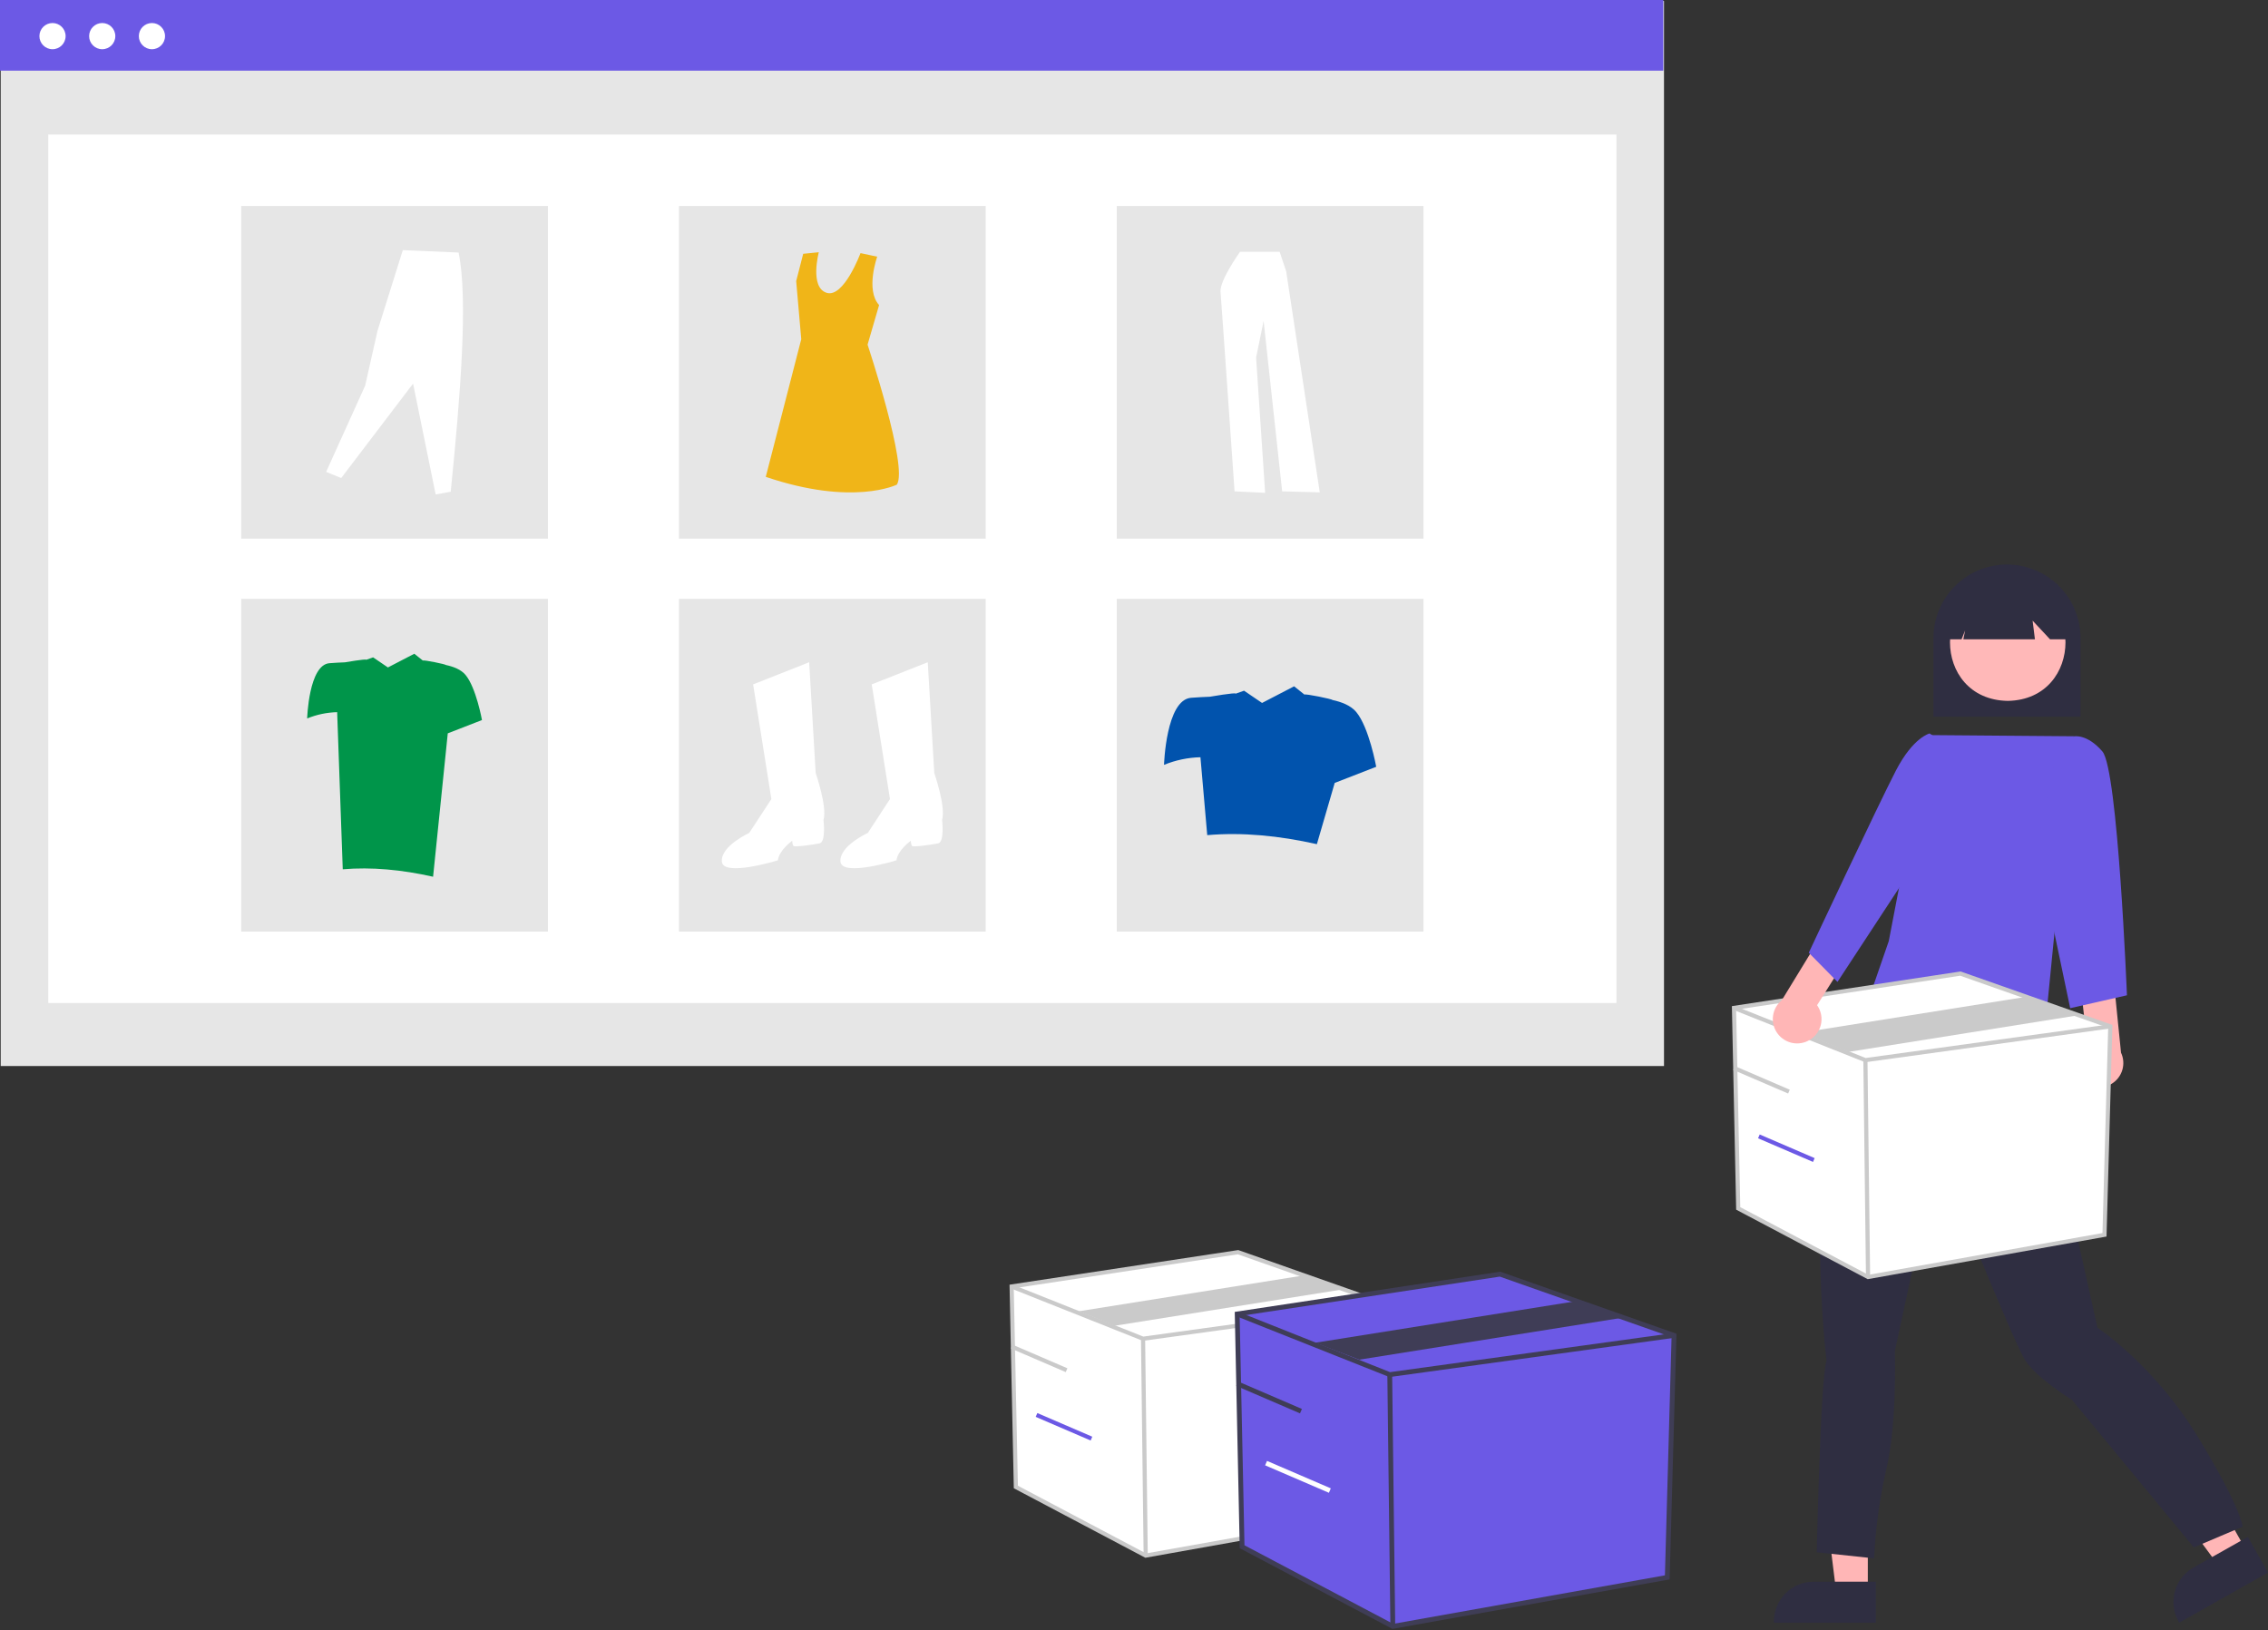 <svg width="409" height="294" viewBox="0 0 409 294" fill="none" xmlns="http://www.w3.org/2000/svg">
<rect x="0" y="0" width="409" height="294" fill="#333333" stroke="none"/>
<g clip-path="url(#clip0_1180_2261)">
<path d="M300.077 0.17H0.128V192.27H300.077V0.17Z" fill="#E6E6E6"/>
<path d="M291.5 24.264H8.705V180.905H291.5V24.264Z" fill="white"/>
<path d="M299.949 0H0V12.743H299.949V0Z" fill="#6C59E5"/>
<path d="M9.469 8.877C10.774 8.877 11.831 7.82 11.831 6.515C11.831 5.211 10.774 4.153 9.469 4.153C8.165 4.153 7.107 5.211 7.107 6.515C7.107 7.82 8.165 8.877 9.469 8.877Z" fill="white"/>
<path d="M18.434 8.877C19.739 8.877 20.796 7.82 20.796 6.515C20.796 5.211 19.739 4.153 18.434 4.153C17.13 4.153 16.072 5.211 16.072 6.515C16.072 7.82 17.13 8.877 18.434 8.877Z" fill="white"/>
<path d="M27.399 8.877C28.704 8.877 29.761 7.82 29.761 6.515C29.761 5.211 28.704 4.153 27.399 4.153C26.095 4.153 25.037 5.211 25.037 6.515C25.037 7.82 26.095 8.877 27.399 8.877Z" fill="white"/>
<path d="M98.809 37.148H43.499V97.155H98.809V37.148Z" fill="#E6E6E6"/>
<path d="M177.757 37.148H122.446V97.155H177.757V37.148Z" fill="#E6E6E6"/>
<path d="M256.704 37.148H201.394V97.155H256.704V37.148Z" fill="#E6E6E6"/>
<path d="M98.809 108.016H43.499V168.023H98.809V108.016Z" fill="#E6E6E6"/>
<path d="M177.757 108.016H122.446V168.023H177.757V108.016Z" fill="#E6E6E6"/>
<path d="M256.704 108.016H201.394V168.023H256.704V108.016Z" fill="#E6E6E6"/>
<path d="M135.815 123.438L145.921 119.443L147.096 139.42C147.096 139.42 149.211 145.53 148.506 147.88C148.506 147.88 148.976 151.876 147.801 152.111C146.626 152.346 143.334 152.816 143.102 152.581C142.869 152.345 142.867 151.641 142.867 151.641C142.867 151.641 140.517 153.286 140.282 155.166C140.282 155.166 130.411 158.221 130.176 155.401C129.941 152.58 135.111 150.23 135.111 150.23L139.106 144.12L135.815 123.438Z" fill="white"/>
<path d="M157.203 123.438L167.307 119.443L168.483 139.42C168.483 139.42 170.598 145.53 169.893 147.88C169.893 147.88 170.363 151.876 169.187 152.111C168.012 152.346 164.721 152.816 164.489 152.581C164.256 152.345 164.254 151.641 164.254 151.641C164.254 151.641 161.903 153.286 161.668 155.166C161.668 155.166 151.797 158.221 151.562 155.401C151.328 152.58 156.498 150.23 156.498 150.23L160.493 144.12L157.203 123.438Z" fill="white"/>
<path d="M158.191 46.295C158.191 46.295 156.039 52.308 158.532 55.02L156.453 62.162C156.453 62.162 163.839 84.318 161.729 87.413C161.729 87.413 153.851 91.351 138.095 86.006L144.495 61.178L143.581 50.698L144.847 45.774L147.66 45.495C147.66 45.495 145.972 51.825 149.067 52.81C152.162 53.795 155.18 45.653 155.18 45.653L158.191 46.295Z" fill="#F0B518"/>
<path d="M58.815 85.109L61.531 86.22L74.492 69.186L78.565 89.182L81.28 88.688C83.022 71.449 84.444 53.865 82.7 45.549L72.64 45.117L68.073 59.684L65.851 69.558L58.815 85.109Z" fill="white"/>
<path d="M223.628 45.413C223.628 45.413 219.922 50.565 220.103 52.644C220.284 54.723 222.634 88.619 222.634 88.619L228.148 88.89L226.52 64.485L227.875 57.886L231.22 88.619L237.999 88.8L231.943 48.938L230.768 45.413L223.628 45.413Z" fill="white"/>
<path d="M244.574 128.413C243.59 127.232 241.898 126.594 240.274 126.249C240.32 126.101 235.334 125.071 235.249 125.283L233.369 123.786L227.593 126.785L224.347 124.575L222.839 125.11C222.9 124.844 218.158 125.666 218.158 125.666C217.252 125.698 216.095 125.755 214.8 125.854C210.264 126.203 209.915 137.951 209.915 137.951C212.002 137.097 214.227 136.631 216.481 136.576L217.707 150.626C224.012 150.085 230.625 150.714 237.479 152.254L240.694 141.21L248.179 138.299C248.179 138.299 246.9 131.204 244.574 128.413Z" fill="#0153AD"/>
<path d="M83.947 121.723C83.136 120.75 81.743 120.224 80.404 119.94C80.445 119.818 76.334 118.969 76.264 119.144L74.715 117.91L69.956 120.381L67.281 118.561L66.039 119.002C66.09 118.783 62.182 119.459 62.182 119.459C61.438 119.486 60.482 119.533 59.415 119.615C55.678 119.903 55.391 129.581 55.391 129.581C57.11 128.878 58.944 128.494 60.801 128.448L61.811 156.788C67.006 156.342 72.455 156.861 78.101 158.129L80.749 132.267L86.917 129.869C86.917 129.869 85.864 124.023 83.947 121.723Z" fill="#00954A"/>
<path d="M348.67 129.266H375.188V115.076C375.188 111.56 373.791 108.187 371.305 105.701C368.818 103.214 365.446 101.817 361.929 101.817C358.413 101.817 355.04 103.214 352.553 105.701C350.067 108.187 348.67 111.56 348.67 115.076V129.266Z" fill="#2F2E41"/>
<path d="M336.833 287.14H331.13L328.416 265.139H336.834L336.833 287.14Z" fill="#FFB6B6"/>
<path d="M338.288 285.278H327.055C325.156 285.278 323.336 286.033 321.993 287.375C320.651 288.717 319.897 290.538 319.896 292.436V292.669H338.288V285.278Z" fill="#2F2E41"/>
<path d="M405.014 279.529L400.047 282.333L386.868 264.509L394.199 260.371L405.014 279.529Z" fill="#FFB6B6"/>
<path d="M405.366 277.192L395.584 282.713C393.931 283.646 392.716 285.198 392.207 287.027C391.698 288.856 391.937 290.812 392.87 292.465L392.985 292.668L409 283.627L405.366 277.192Z" fill="#2F2E41"/>
<path d="M368.562 188.199L369.002 190.399C369.002 190.399 370.322 191.72 369.662 192.38C369.002 193.04 369.222 196.121 369.222 196.121C369.591 201.739 376.932 233.31 378.245 239.476C378.245 239.476 388.368 246.078 396.291 259.062C404.213 272.047 404.433 275.348 404.433 275.348L395.631 279.09L373.626 252.461C373.626 252.461 367.464 248.719 365.263 245.418C363.062 242.118 349.415 208.005 349.415 208.005L341.711 243.658C341.711 243.658 342.151 256.642 340.17 265.005C338.952 270.282 338.216 275.66 337.97 281.07L327.626 279.97C327.626 279.97 328.286 248.719 329.386 245.418C329.386 245.418 324.765 207.345 334.008 192.16L341.457 172.3L348.753 169.492L368.562 188.199Z" fill="#2F2E41"/>
<path d="M362.067 105.286C348.181 105.523 348.183 126.178 362.067 126.413C375.952 126.176 375.95 105.521 362.067 105.286Z" fill="#FFB8B8"/>
<path d="M351.38 115.301H353.74L354.383 113.695L354.061 115.301H366.969L366.55 111.939L369.688 115.301H372.817V113.48C372.818 112.072 372.542 110.678 372.005 109.377C371.467 108.077 370.678 106.894 369.684 105.899C368.689 104.903 367.508 104.112 366.208 103.573C364.908 103.033 363.514 102.755 362.107 102.754C360.699 102.753 359.306 103.029 358.005 103.567C356.704 104.105 355.522 104.893 354.526 105.888C353.53 106.882 352.74 108.063 352.2 109.363C351.66 110.663 351.382 112.057 351.381 113.464V113.48L351.38 115.301Z" fill="#2F2E41"/>
<path d="M347.747 132.581L373.987 132.794L368.443 189.049C368.443 189.049 337.756 187.429 337.737 178.063L340.612 169.739L347.747 132.581Z" fill="#6C59E5"/>
<path d="M375.115 194.487C374.712 193.993 374.422 193.416 374.265 192.798C374.109 192.18 374.09 191.535 374.209 190.909C374.329 190.282 374.585 189.69 374.958 189.173C375.332 188.656 375.814 188.227 376.371 187.917L375.231 178.013L381.08 175.852L382.494 189.861C382.951 190.831 383.036 191.935 382.734 192.964C382.432 193.993 381.763 194.875 380.855 195.445C379.947 196.014 378.861 196.231 377.803 196.055C376.746 195.878 375.789 195.32 375.115 194.487Z" fill="#FFB6B6"/>
<path d="M370.537 137.64L373.989 132.814C373.989 132.814 376.352 132.29 379.144 135.547C381.935 138.803 383.564 179.511 383.564 179.511L373.328 181.838L367.28 152.993L370.537 137.64Z" fill="#6C59E5"/>
<path d="M312.701 181.785L313.462 217.951L336.875 230.324L379.513 222.71L380.56 185.116L353.531 175.599L312.701 181.785Z" fill="white"/>
<path d="M336.814 230.715L313.093 218.179L312.32 181.465L353.567 175.215L353.655 175.246L380.942 184.854L379.879 223.025L336.814 230.715ZM313.832 217.724L336.936 229.934L379.148 222.396L380.179 185.379L353.495 175.982L313.082 182.106L313.832 217.724Z" fill="#CACACA"/>
<path d="M336.352 191.591L336.261 191.555L312.562 182.133L312.838 181.438L336.445 190.824L380.509 184.746L380.611 185.487L336.352 191.591Z" fill="#CACACA"/>
<path d="M336.773 191.203L336.025 191.212L336.501 230.329L337.249 230.32L336.773 191.203Z" fill="#CACACA"/>
<path d="M333.358 189.719L324.815 186.256L365.94 179.703L374.483 183.166L333.358 189.719Z" fill="#CACACA"/>
<path d="M312.848 192.277L312.553 192.964L322.461 197.229L322.756 196.543L312.848 192.277Z" fill="#CACACA"/>
<path d="M317.336 204.615L317.04 205.302L326.948 209.567L327.244 208.881L317.336 204.615Z" fill="#6C59E5"/>
<path d="M182.436 232.031L183.197 268.197L206.61 280.57L249.248 272.956L250.295 235.362L223.265 225.844L182.436 232.031Z" fill="white"/>
<path d="M206.548 280.96L182.827 268.425L182.054 231.71L223.301 225.461L223.388 225.492L250.675 235.1L249.612 273.27L206.548 280.96ZM183.565 267.969L206.67 280.179L248.882 272.641L249.912 235.624L223.228 226.228L182.815 232.351L183.565 267.969Z" fill="#CACACA"/>
<path d="M206.087 241.837L205.995 241.8L182.297 232.378L182.573 231.683L206.18 241.069L250.243 234.992L250.345 235.732L206.087 241.837Z" fill="#CACACA"/>
<path d="M206.508 241.448L205.76 241.457L206.236 280.574L206.983 280.565L206.508 241.448Z" fill="#CACACA"/>
<path d="M201.022 239.113L194.549 236.501L235.673 229.948L242.146 232.56L201.022 239.113Z" fill="#CACACA"/>
<path d="M182.583 242.522L182.287 243.209L192.195 247.475L192.491 246.788L182.583 242.522Z" fill="#CACACA"/>
<path d="M187.069 254.86L186.773 255.547L196.681 259.813L196.977 259.126L187.069 254.86Z" fill="#6C59E5"/>
<path d="M223.109 236.989L223.993 278.973L251.172 293.335L300.668 284.497L301.883 240.856L270.506 229.808L223.109 236.989Z" fill="#6C59E5"/>
<path d="M251.102 293.788L223.565 279.237L222.668 236.617L270.549 229.363L270.651 229.398L302.326 240.552L301.092 284.862L251.102 293.788ZM224.422 278.708L251.243 292.881L300.244 284.131L301.441 241.16L270.465 230.253L223.552 237.361L224.422 278.708Z" fill="#3F3D56"/>
<path d="M250.566 248.373L250.46 248.33L222.949 237.393L223.27 236.586L250.674 247.481L301.824 240.426L301.942 241.286L250.566 248.373Z" fill="#3F3D56"/>
<path d="M251.054 247.922L250.186 247.932L250.738 293.34L251.606 293.33L251.054 247.922Z" fill="#3F3D56"/>
<path d="M245.126 245.231L237.172 242.18L284.911 234.573L292.866 237.624L245.126 245.231Z" fill="#3F3D56"/>
<path d="M223.281 249.168L222.938 249.965L234.439 254.917L234.782 254.12L223.281 249.168Z" fill="#3F3D56"/>
<path d="M228.49 263.491L228.146 264.288L239.648 269.24L239.991 268.443L228.49 263.491Z" fill="white"/>
<path d="M325.976 187.765C326.553 187.494 327.064 187.1 327.472 186.61C327.88 186.121 328.177 185.547 328.34 184.931C328.502 184.314 328.528 183.67 328.415 183.042C328.302 182.415 328.052 181.819 327.684 181.299L332.998 172.864L328.66 168.385L321.323 180.401C320.49 181.078 319.933 182.037 319.759 183.096C319.585 184.155 319.806 185.242 320.379 186.149C320.952 187.057 321.839 187.723 322.87 188.021C323.902 188.319 325.007 188.228 325.976 187.766V187.765Z" fill="#FFB6B6"/>
<path d="M351.78 134.798L347.973 132.29C347.973 132.29 345.035 132.949 341.91 138.959C338.786 144.968 326.186 171.838 326.186 171.838L331.365 177.095L345.183 156.015L351.78 134.798Z" fill="#6C59E5"/>
</g>
<defs>
<clipPath id="clip0_1180_2261">
<rect width="409" height="293.789" fill="white"/>
</clipPath>
</defs>
</svg>
